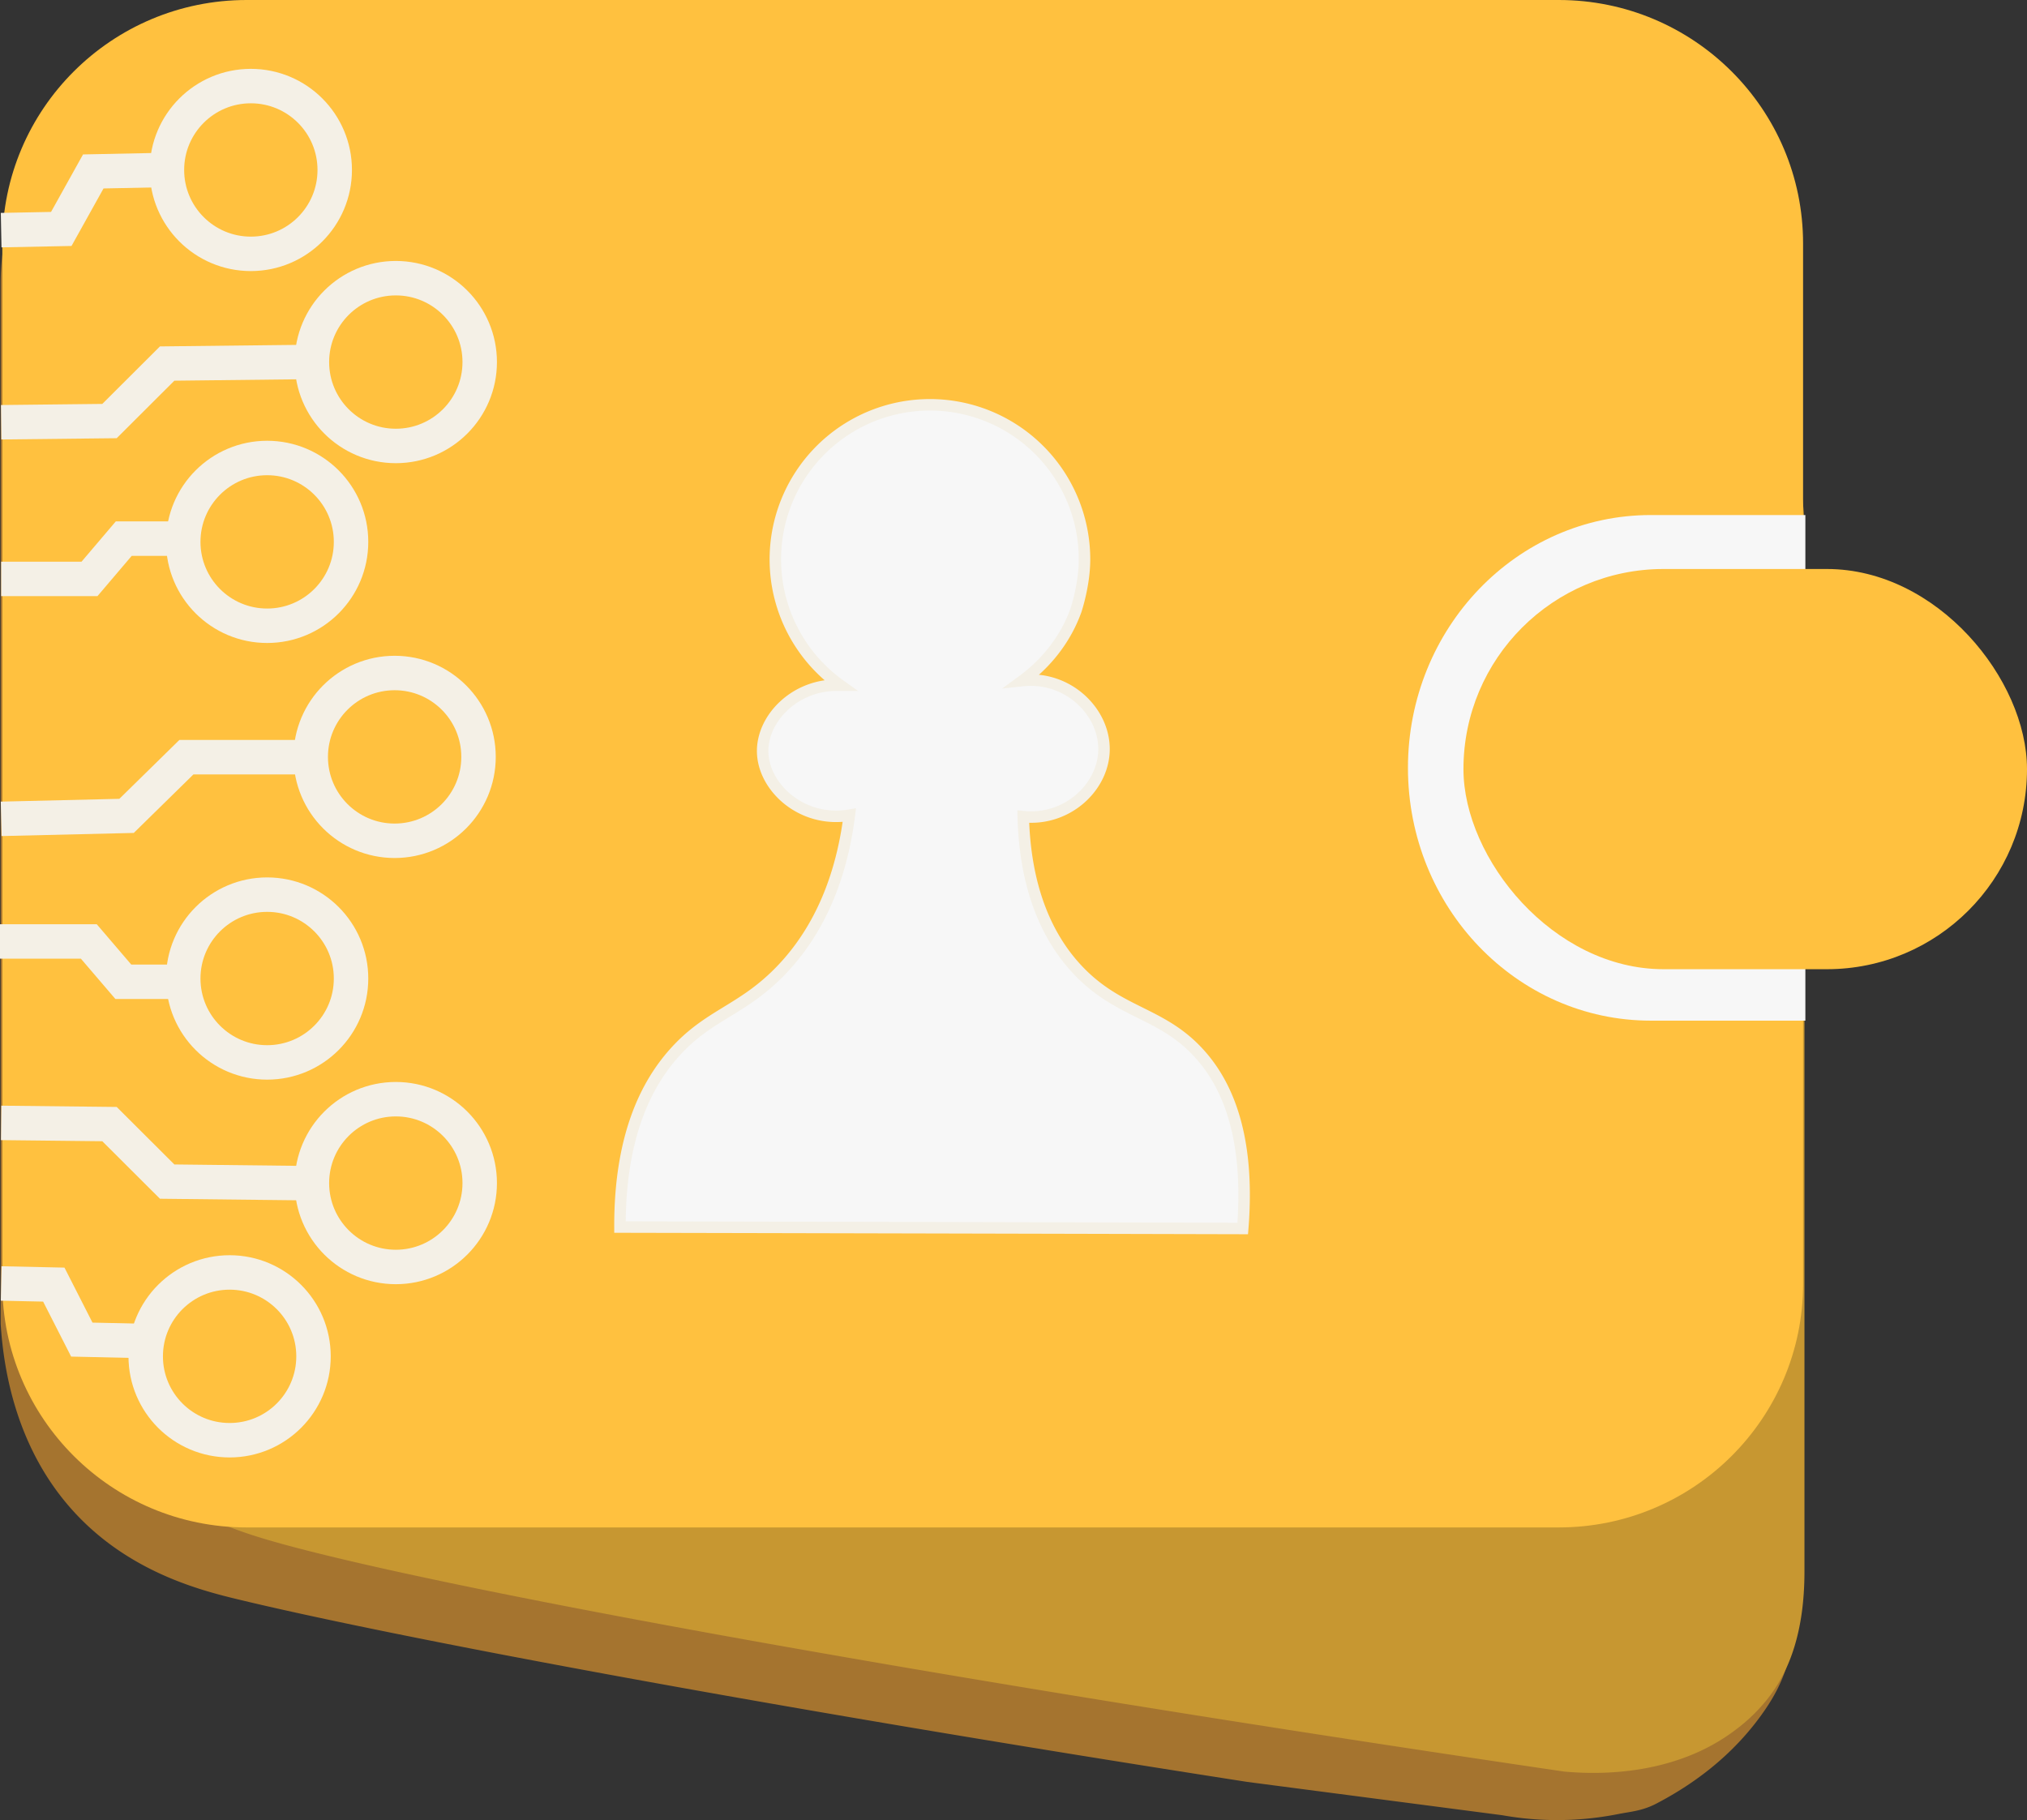<svg xmlns="http://www.w3.org/2000/svg" viewBox="0 0 1765.159 1585.185"><rect x="0" y="0" width="1765.159" height="1585.185" fill="#333333" stroke="none"/><defs><style>.cls-1{fill:#a5742f;}.cls-2{fill:#c79731;}.cls-3{fill:#ffc13f;}.cls-4{fill:none;stroke-width:30px;}.cls-4,.cls-6{stroke:#f4f0e6;stroke-miterlimit:10;}.cls-5,.cls-6{fill:#f7f7f7;}.cls-6{stroke-width:10px;}</style></defs><g id="Layer_2" data-name="Layer 2"><g id="wallet"><path class="cls-1" d="M1563.159,1187.942c11.238,213.421,2.85,258.697-26,301-28.832,42.277-66.799,67.319-95,82-12.212,6.357-22.698,6.932-33,9a272.245,272.245,0,0,1-101,1q-111-14.5-222-29c-424.493-66.038-743.806-126.385-879-159-33.643-8.116-96.957-24.424-145.265-79.006C13.1,1258.805,2.986,1191.031.582,1152.999v-906.085c0-117.141,93.722-195.364,209.324-174.709L1334.041,273.058c115.602,20.655,209.324,132.37,209.324,249.51,0,68.955,3.669,88.774,0,236.458C1542.296,802.083,1543.33,811.391,1563.159,1187.942Z"/><path class="cls-2" d="M1571.366,1139.381v229.272c0,53.917-13.955,86.35-29.212,107.111a147.657,147.657,0,0,1-30.782,30.806c-54.17,41.209-122.071,38.831-149.213,36.372-568.334-83.677-987.103-161.228-1124.252-200.433C199.53,1331.539,137.272,1310.41,89.894,1253.936c-37.881-45.153-61.311-102.367-61.311-160.937v-906.085c0-117.141,93.722-195.365,209.324-174.709L1362.041,213.058c115.602,20.655,209.324,132.37,209.324,249.51v676.812Z"/><path class="cls-3" d="M1570.159,888.922v229.272c0,117.141-95.262,212.11-212.763,212.11H214.79c-117.502,0-212.763-94.969-212.763-212.11V212.11C2.026,94.969,97.288,0,214.79,0H1357.395c117.502,0,212.763,94.969,212.763,212.11V448.567"/><path class="cls-4" d="M1.026,977.984q47.166.516,94.331,1.033,25.104,25.043,50.209,50.085l136.932,1.549"/><path class="cls-4" d="M0,819.966H77.359q15.018,17.555,30.037,35.111h63.058"/><path class="cls-4" d="M1.026,713.165q54.591-1.291,109.182-2.582l52.11-51.117H280.433"/><circle class="cls-4" cx="344.685" cy="1030.393" r="73.062"/><path class="cls-4" d="M1.026,1117.825q22.913.494,45.826.988,12.196,23.952,24.391,47.903l66.522,1.482"/><circle class="cls-4" cx="199.953" cy="1181.284" r="73.062"/><circle class="cls-4" cx="232.639" cy="852.238" r="73.062"/><circle class="cls-4" cx="343.652" cy="659.208" r="73.062"/><path class="cls-4" d="M1.026,367.749q47.166-.516,94.331-1.033,25.104-25.043,50.209-50.085l136.932-1.549"/><path class="cls-4" d="M1.026,504.211H77.919q14.928-17.555,29.856-35.111h62.678"/><circle class="cls-4" cx="344.685" cy="315.341" r="73.062"/><path class="cls-4" d="M1,200.435q26.181-.516,52.363-1.033,13.935-25.043,27.87-50.085l76.01-1.549"/><circle class="cls-4" cx="218.429" cy="148.026" r="73.062"/><circle class="cls-4" cx="232.639" cy="471.94" r="73.062"/><path class="cls-5" d="M1572.159,888.922V448.567h-134.588c-58.41,0-111.279,24.645-149.555,64.483-38.266,39.848-61.94,94.887-61.94,155.695,0,121.606,94.685,220.178,211.496,220.178Z"/><rect class="cls-3" x="1274.41" y="495.562" width="490.748" height="348.561" rx="174.28"/><path class="cls-6" d="M1082.185,1069.942q-271.154-.682-542.303-1.251c-.244-81.143,24.208-125.649,47.099-151.417,30.312-34.116,58.953-36.681,93.054-72.012,41.067-42.547,54.604-96.243,59.614-135.263-41.211,6.968-75.423-24.373-75.512-55.846-.083-29.188,29.185-58.967,67.546-57.346a134.617,134.617,0,1,1,212.737-109.553c0,22.281-7.499,44.428-7.499,44.429-12.209,33.809-35.684,53.271-46.283,61.039,39.506-4.22,71.907,27.653,70.729,61.431-1.122,32.254-32.679,61.028-70.307,57.098,1.017,37.52,8.754,92.381,47.349,133.401,36.478,38.772,73.49,36.449,106.741,73.842C1066.187,942.148,1088.973,985.357,1082.185,1069.942Z"/></g></g></svg>